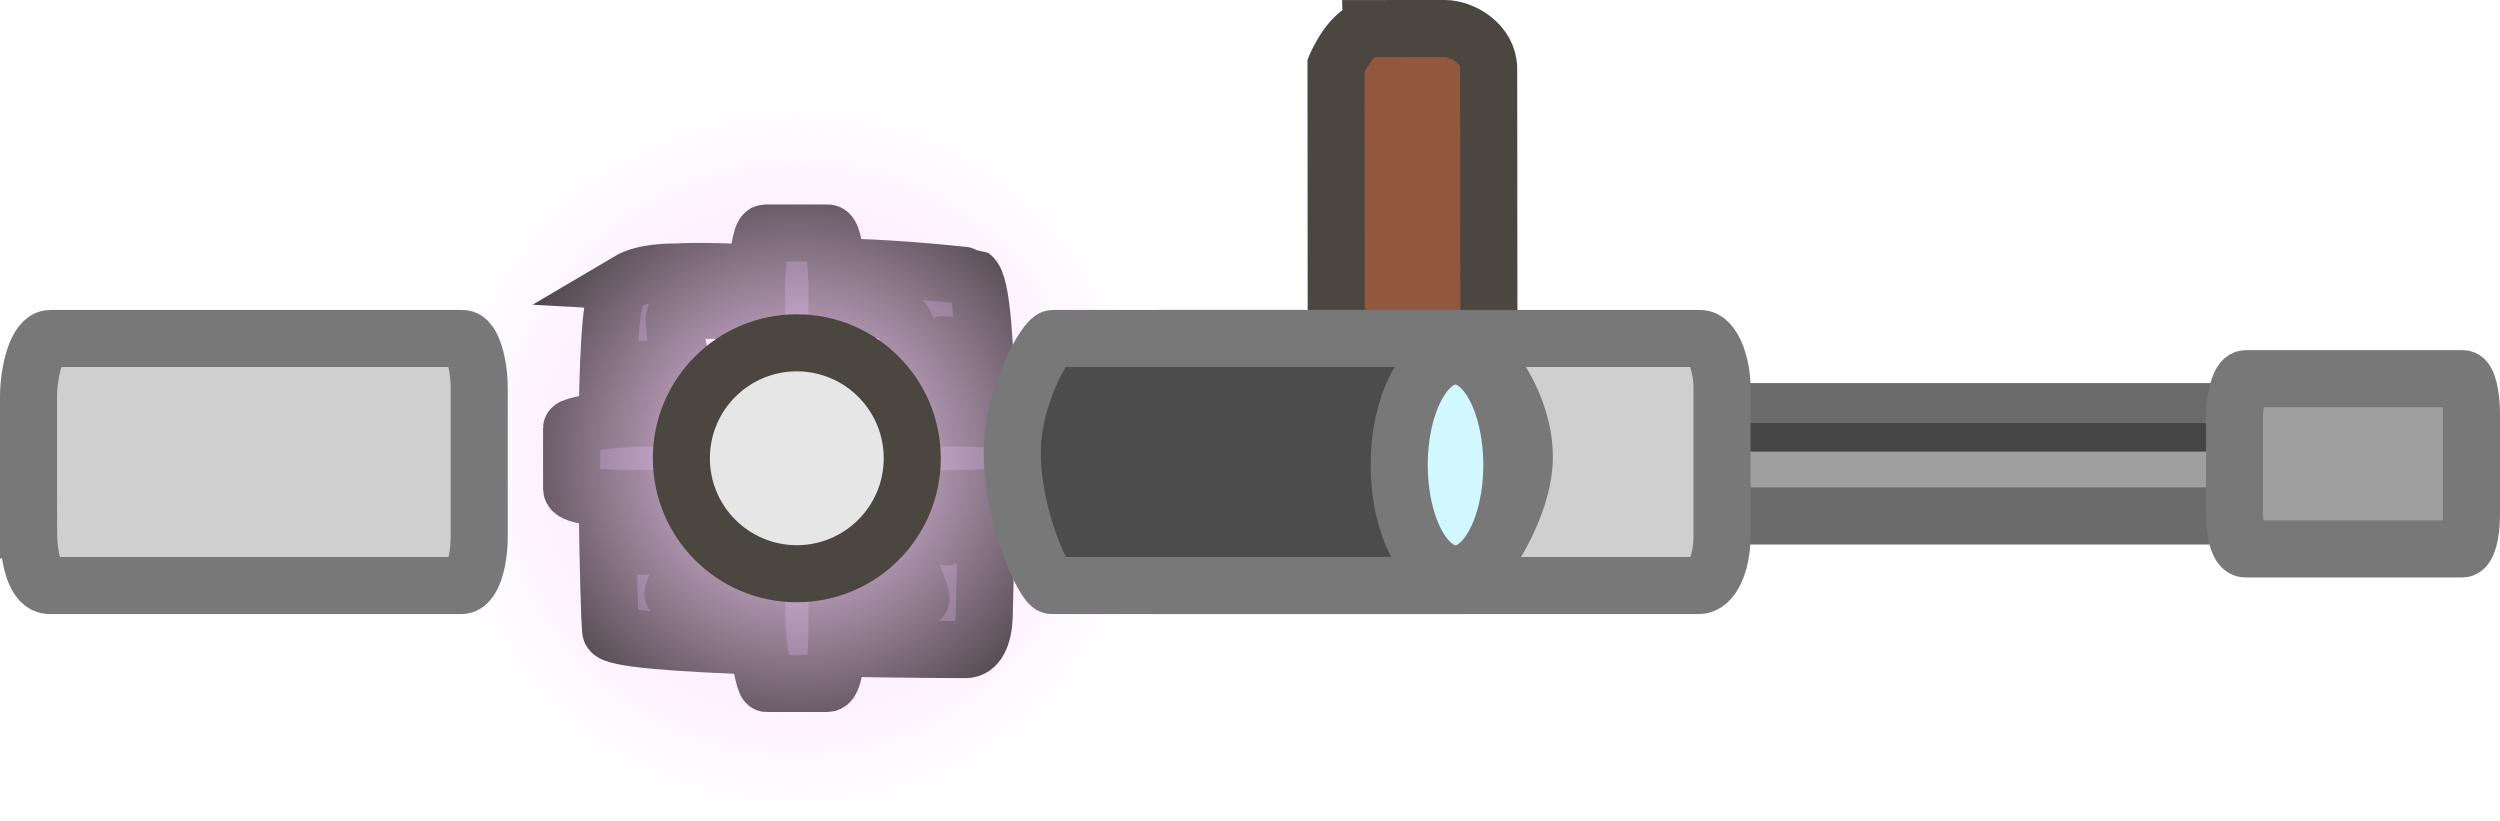 <svg version="1.1" xmlns="http://www.w3.org/2000/svg" xmlns:xlink="http://www.w3.org/1999/xlink" width="43.806" height="14.385" viewBox="0,0,43.806,14.385"><defs><radialGradient cx="232.566" cy="180" r="6.355" gradientUnits="userSpaceOnUse" id="color-1"><stop offset="0" stop-color="#fad4ff"/><stop offset="1" stop-color="#fad4ff" stop-opacity="0"/></radialGradient></defs><g transform="translate(-218.604,-171.97)"><g stroke-miterlimit="10"><path d="M244.208,180.599c0,-0.336 0,-0.787 0,-0.983c0,-0.186 0.248,-0.434 0.678,-0.434c2.557,0 11.534,0 12.785,0c0.284,0 0.509,0.188 0.509,0.366c0,0.174 0,0.336 0,0.48c0,0.16 0,0.409 0,0.617c0,0.203 -0.241,0.366 -0.543,0.366c-1.288,0 -10.283,0 -12.785,0c-0.409,0 -0.644,-0.178 -0.644,-0.412z" fill="#9f9f9f" stroke="#6b6b6b" stroke-width="1" stroke-linecap="butt"/><path d="M257.689,179.633h-12.848" fill="none" stroke="#454545" stroke-width="0.5" stroke-linecap="round"/><path d="M257.757,180.916c0,-0.548 0,-1.283 0,-1.603c0,-0.303 0.074,-0.708 0.202,-0.708c0.76,0 3.428,0 3.8,0c0.084,0 0.151,0.306 0.151,0.597c0,0.283 0,0.548 0,0.783c0,0.26 0,0.668 0,1.007c0,0.331 -0.072,0.597 -0.161,0.597c-0.383,0 -3.056,0 -3.8,0c-0.122,0 -0.192,-0.291 -0.192,-0.671z" fill="#9f9f9f" stroke="#787878" stroke-width="1" stroke-linecap="butt"/><path d="M242.638,172.471c0.442,-0 1.004,-0.001 1.279,-0.001c0.314,-0 0.771,0.265 0.772,0.706c0.002,1.922 0.006,7.169 0.007,8.189c0,0.336 -0.843,0.64 -1.279,0.641c-0.455,0 -1.396,-0.271 -1.396,-0.58c0,0 -0.001,-0.951 -0.002,-2.228c-0.002,-2.042 -0.004,-4.919 -0.005,-6.079c0,0 0.274,-0.646 0.624,-0.646z" fill="#92583d" stroke="#4c4641" stroke-width="1" stroke-linecap="butt"/><path d="" fill="#898989" stroke="#000000" stroke-width="0.5" stroke-linecap="round"/><path d="M238.38,181.256c0,-0.796 0,-1.862 0,-2.327c0,-0.44 0.185,-1.028 0.505,-1.028c1.903,0 8.583,0 9.514,0c0.211,0 0.379,0.444 0.379,0.866c0,0.411 0,0.795 0,1.136c0,0.378 0,0.969 0,1.461c0,0.48 -0.18,0.866 -0.404,0.866c-0.958,0 -7.652,0 -9.514,0c-0.304,0 -0.479,-0.422 -0.479,-0.974z" fill="#cfcfcf" stroke="#787878" stroke-width="1" stroke-linecap="butt"/><g stroke-linecap="butt"><path d="M229.606,176.901c0.302,-0.179 0.77,-0.16 0.88,-0.166c0.686,-0.035 1.647,0.046 1.647,0.046c0,0 0.055,0.57 0.055,0.606c0,0.111 -1.029,-0.023 -1.674,0.035c-0.293,0.027 0.195,1.219 0.06,1.284c-0.014,0.007 0.042,0.252 0.029,0.265c-0.109,0.11 -0.773,-0.817 -0.814,-0.441c-0.009,0.081 0.012,1.647 0.032,2.947c0.005,0.306 0.752,-0.522 0.981,-0.329c0.215,0.182 -0.407,1.076 -0.404,1.229c0.001,0.059 3.912,-0.053 4.335,0.086c0.088,0.029 -0.53,-1.23 -0.315,-1.552c0.108,-0.162 0.461,0.408 0.76,0.467c0.026,0.005 -0.026,-2.144 -0.022,-3.365c0,-0.092 -0.62,0.59 -0.821,0.48c-0.075,-0.041 0.493,-0.748 -0.092,-1.044c-0.329,-0.167 -1.827,0.103 -2.041,-0.058c-0.405,-0.305 -0.07,-0.523 -0.069,-0.544c0.02,-0.425 3.49,-0.043 3.5,-0.036c0.355,0.239 0.257,4.46 0.216,5.953c-0.01,0.364 -0.13,0.59 -0.323,0.589c-1.283,-0.005 -6.182,-0.045 -6.222,-0.33c-0.031,-0.224 -0.146,-4.416 0.039,-5.649c0.023,-0.153 0.051,-0.261 0.084,-0.309c0,0 0.108,-0.121 0.18,-0.164z" fill="#5a4c5c" stroke="#2e2a27" stroke-width="1"/><path d="M229.961,179.296c1.762,0 4.732,0 5.596,0c0.465,0 0.956,0.076 0.956,0.151c0,0.163 0,0.795 0,1.096c0,0.098 -0.521,0.161 -1.006,0.161c-0.934,0 -4.223,0 -5.895,0c-0.6,0 -0.992,-0.066 -0.992,-0.17c0,-0.279 0,-0.829 0,-1.06c0,-0.034 0.548,-0.178 1.342,-0.178z" fill="#5a4c5c" stroke="#2e2a27" stroke-width="1"/><path d="M231.862,182.605c0,-1.762 0,-4.732 0,-5.596c0,-0.465 0.076,-0.956 0.151,-0.956c0.163,0 0.795,0 1.096,0c0.098,0 0.161,0.521 0.161,1.006c0,0.934 0,4.223 0,5.895c0,0.6 -0.066,0.992 -0.17,0.992c-0.279,0 -0.829,0 -1.06,0c-0.034,0 -0.178,-0.548 -0.178,-1.342z" fill="#5a4c5c" stroke="#2e2a27" stroke-width="1"/><path d="M226.211,180c0,-3.51 2.845,-6.355 6.355,-6.355c3.51,0 6.355,2.845 6.355,6.355c0,3.51 -2.845,6.355 -6.355,6.355c-3.51,0 -6.355,-2.845 -6.355,-6.355z" fill="url(#color-1)" stroke="#2e2a27" stroke-width="0"/><path d="M230.543,180c0,-1.117 0.906,-2.023 2.023,-2.023c1.117,0 2.023,0.906 2.023,2.023c0,1.117 -0.906,2.023 -2.023,2.023c-1.117,0 -2.023,-0.906 -2.023,-2.023z" fill="#e6e6e6" stroke="#4c4641" stroke-width="1"/></g><path d="M219.104,181.256c0,-0.796 0,-1.862 0,-2.327c0,-0.44 0.14,-1.028 0.383,-1.028c1.445,0 6.519,0 7.226,0c0.16,0 0.288,0.444 0.288,0.866c0,0.411 0,0.795 0,1.136c0,0.378 0,0.969 0,1.461c0,0.48 -0.136,0.866 -0.307,0.866c-0.728,0 -5.812,0 -7.226,0c-0.231,0 -0.364,-0.422 -0.364,-0.974z" fill="#cfcfcf" stroke="#787878" stroke-width="1" stroke-linecap="butt"/><path d="M237.053,177.901c1.445,0 6.519,0 7.226,0c0.083,0 1.042,0.964 1.035,2.083c-0.006,1.042 -0.972,2.246 -1.054,2.246c-0.728,0 -5.812,0 -7.226,0c-0.125,0 -0.707,-1.208 -0.692,-2.374c0.012,-0.983 0.6,-1.955 0.712,-1.955z" fill="#4c4c4c" stroke="#787878" stroke-width="1" stroke-linecap="butt"/><path d="M245.095,180.117c0,1.054 -0.442,1.908 -0.987,1.908c-0.545,0 -0.987,-0.854 -0.987,-1.908c0,-1.054 0.442,-1.908 0.987,-1.908c0.545,0 0.987,0.854 0.987,1.908z" fill="#d2f8ff" stroke="#787878" stroke-width="1" stroke-linecap="butt"/></g></g></svg><!--rotationCenter:21.39630105263106:8.030485411624653-->